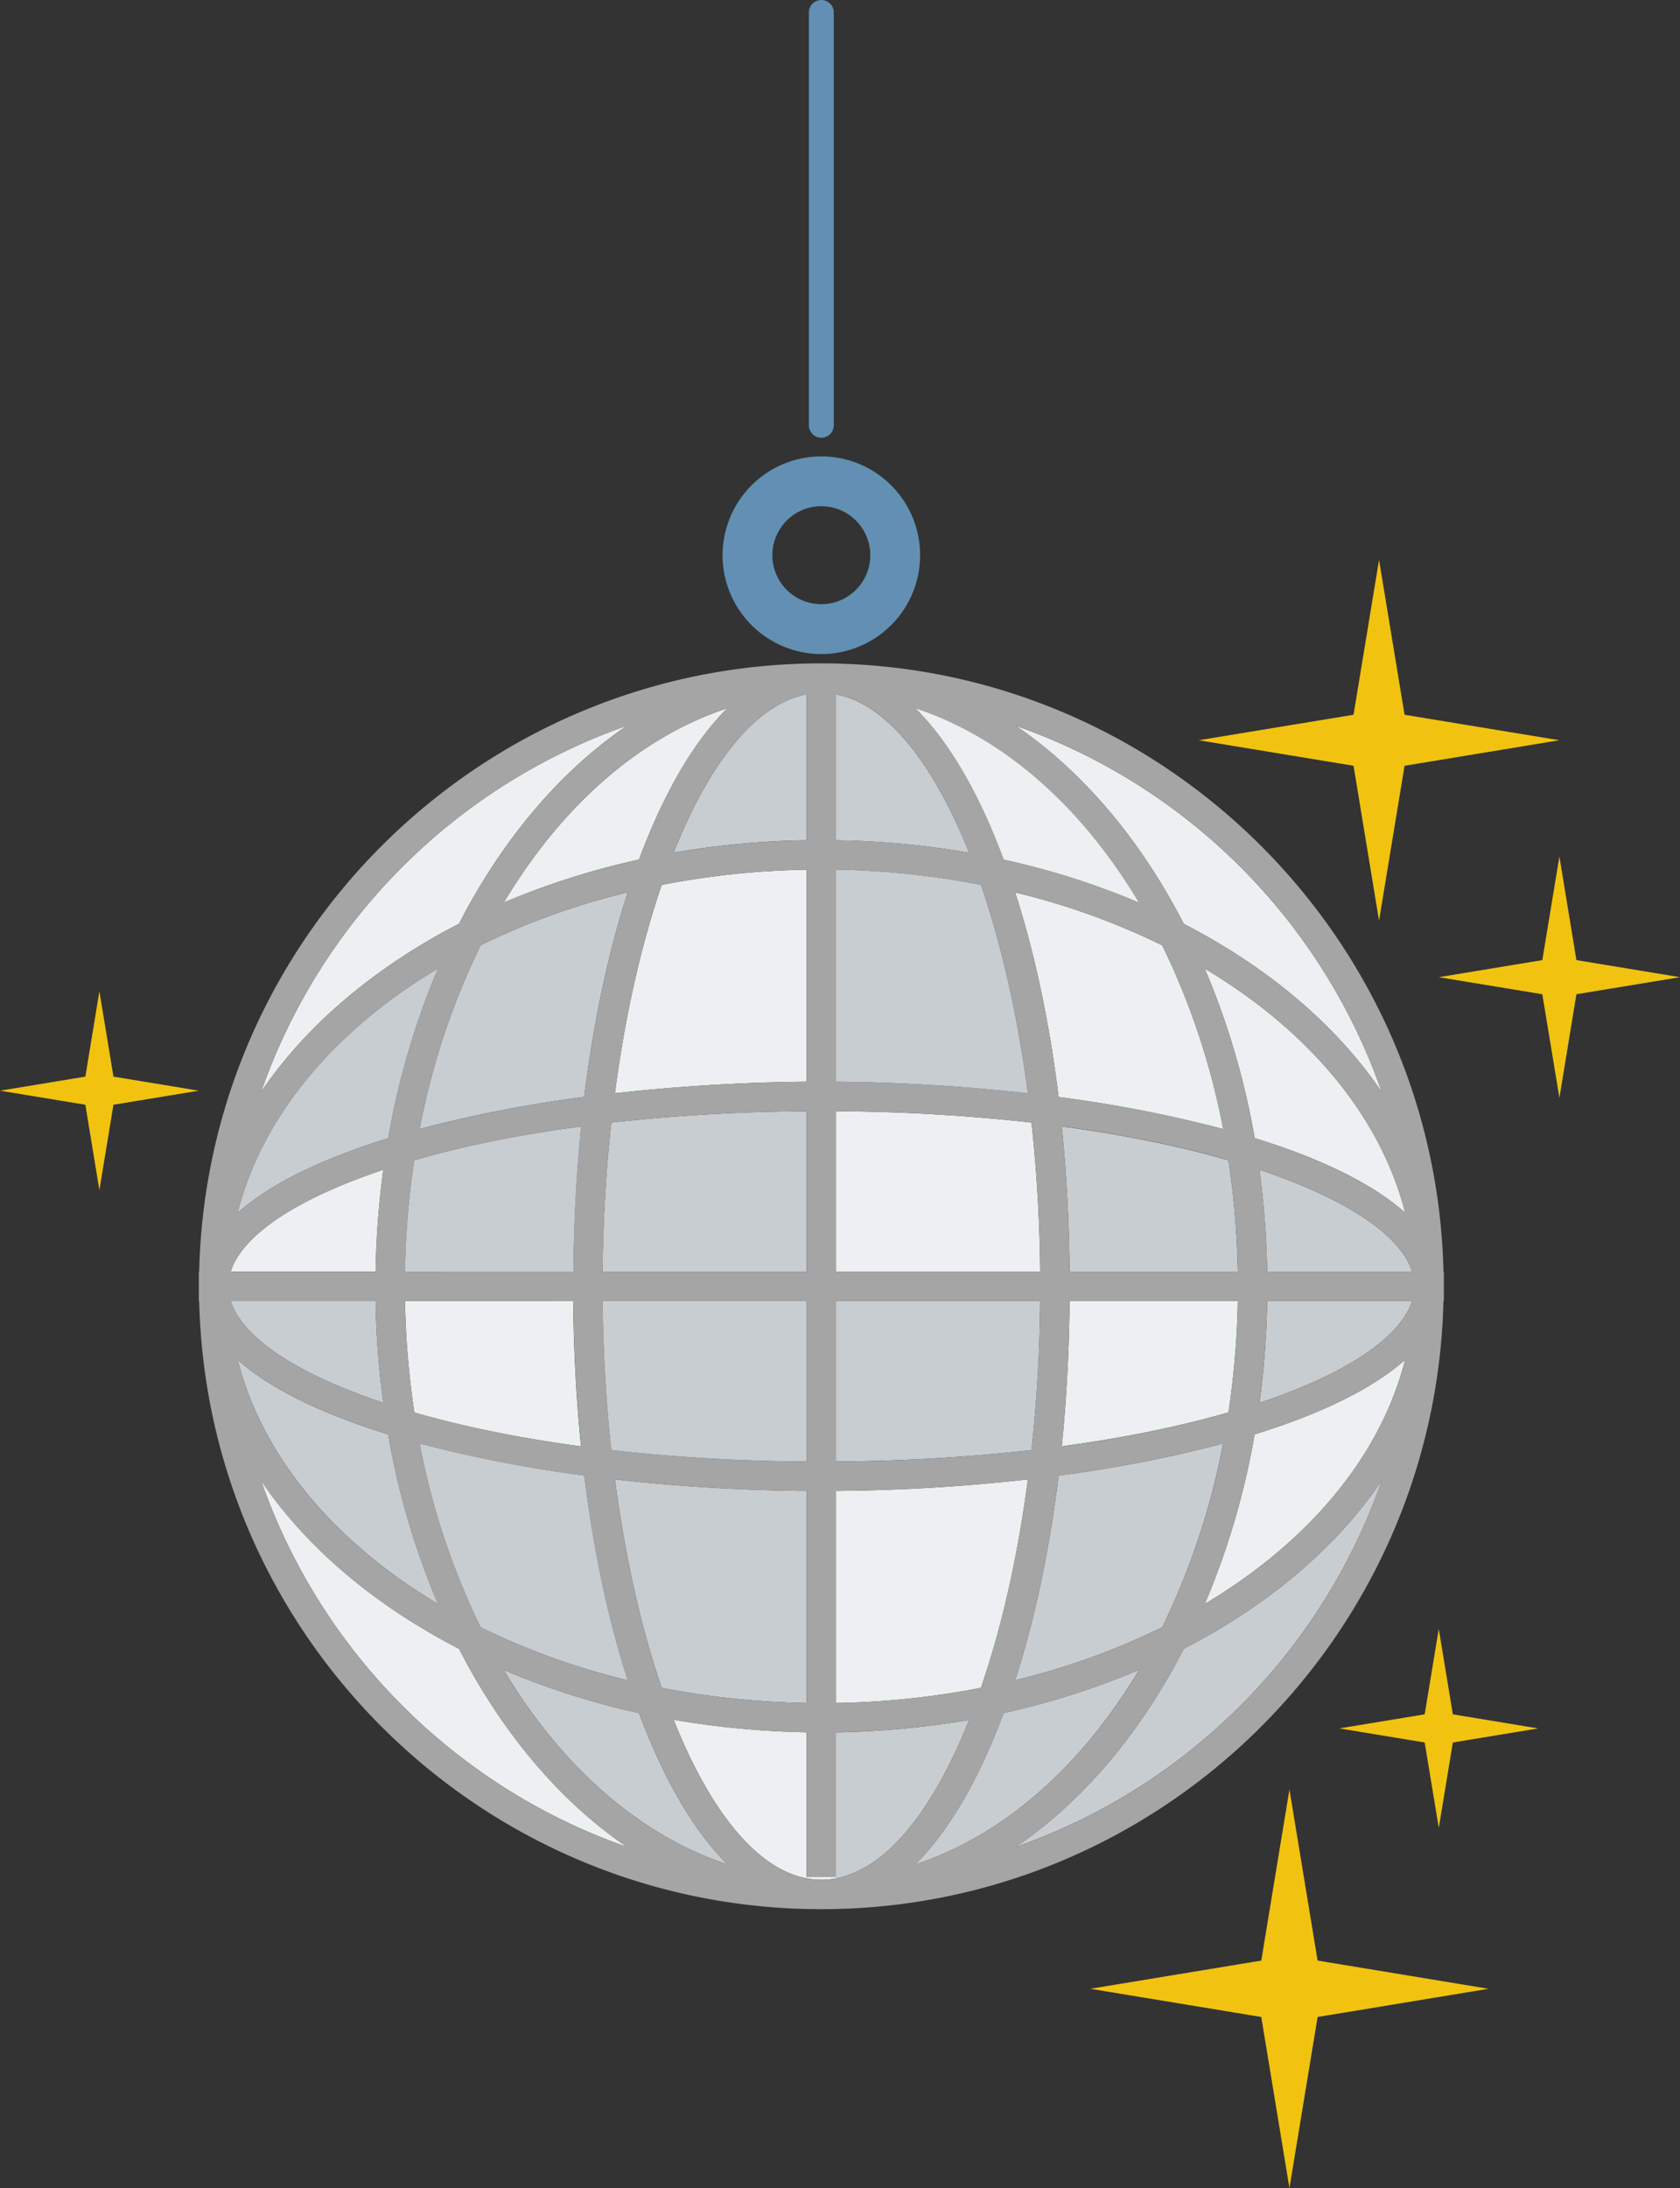 <svg xmlns="http://www.w3.org/2000/svg" width="829.73" height="1080" viewBox="0 0 829.73 1080"><rect x="0" y="0" width="829.73" height="1080" fill="#333333" stroke="none"/><g id="Слой_2" data-name="Слой 2"><g id="Disco_83136336"><g id="Disco_83136336-2" data-name="Disco_83136336"><path d="M315.61 845.57c12 32.29 26.82 57.92 43.6 74.64-43.78-14.43-82.21-48.76-110.38-95.92A382.93 382.93.0 0 0 315.61 845.57z" fill="#c8cdd2"/><path d="M398.38 926.37H412.9l.13.74a38.64 38.64.0 0 1-7.38.74c-27.81.0-53.57-30.26-72.94-79a431.84 431.84.0 0 0 65.67 6.19z" fill="#ecf0f0"/><path d="M478.64 848.9C461 893.23 438.05 922.3 413 927.11l-.13-.74V855.09A432.53 432.53.0 0 0 478.64 848.9z" fill="#c8cdd2"/><path d="M398.38 735.88V840.6a409.32 409.32.0 0 1-71.57-7.51c-10.15-29.53-18.07-64.51-23.11-102.88A904.11 904.11.0 0 0 398.38 735.88z" fill="#c8cdd2"/><path d="M507.65 730.21c-5 38.37-13 73.35-23.18 102.88a407.59 407.59.0 0 1-71.57 7.51V735.88A903.82 903.82.0 0 0 507.65 730.21z" fill="#ecf0f0"/><path d="M604.08 712.51A360.7 360.7.0 0 1 574 803.2a351.07 351.07.0 0 1-72.63 26.13c9.54-29.45 16.85-63.57 21.47-101A647.21 647.21.0 0 0 604.08 712.51z" fill="#c8cdd2"/><path d="M584.64 813.83c41.45-21.33 75.28-49.8 97.78-83A294.57 294.57.0 0 1 501.63 911.68C534.78 889.16 563.31 855.34 584.64 813.83z" fill="#c8cdd2"/><path d="M619.63 708c32-9.9 58-22.26 74.34-36.83-12.17 48-48.08 90.2-98.94 120.53A378.18 378.18.0 0 0 619.63 708z" fill="#ecf0f0"/><path d="M625.84 642.15h71.57c-5.78 18-32.45 36-75.38 50.24A430 430 0 0 0 625.84 642.15z" fill="#c8cdd2"/><path d="M697.41 627.64H625.84A431.79 431.79.0 0 0 622 577.4C665 591.73 691.7 609.68 697.41 627.64z" fill="#c8cdd2"/><path d="M528.26 642.15h83.08a423.43 423.43.0 0 1-4.61 55c-23.62 6.83-51.29 12.55-82.35 16.73C526.72 691 528 667 528.26 642.15z" fill="#ecf0f0"/><path d="M412.9 642.15H513.74c-.24 25.4-1.71 50.06-4.3 73.6a902.06 902.06.0 0 1-96.54 5.6z" fill="#c8cdd2"/><path d="M513.74 627.64H412.9V548.5a910.06 910.06.0 0 1 96.54 5.59C512 577.58 513.5 602.32 513.74 627.64z" fill="#ecf0f0"/><path d="M398.38 548.5v79.14H297.59c.26-25.32 1.73-50.06 4.31-73.55A909.68 909.68.0 0 1 398.38 548.5z" fill="#c8cdd2"/><path d="M283.09 642.15c.25 24.84 1.54 48.83 3.87 71.77-31-4.18-58.72-9.9-82.33-16.73a420 420 0 0 1-4.61-55z" fill="#ecf0f0"/><path d="M226.71 813.83c21.33 41.51 49.86 75.33 83 97.85A294.58 294.58.0 0 1 128.93 730.82C151.43 764 185.26 792.5 226.71 813.83z" fill="#ecf0f0"/><path d="M191.72 708a379.5 379.5.0 0 0 24.59 83.7c-50.85-30.33-86.76-72.57-98.93-120.53C133.72 685.75 159.68 698.11 191.72 708z" fill="#c8cdd2"/><path d="M185.51 642.15a417.32 417.32.0 0 0 3.8 50.24c-42.92-14.26-69.61-32.22-75.39-50.24z" fill="#c8cdd2"/><path d="M189.31 577.4a419 419 0 0 0-3.8 50.24H113.92C119.65 609.68 146.34 591.73 189.31 577.4z" fill="#ecf0f0"/><path d="M310 440.46c-9.52 29.52-16.84 63.58-21.45 101a641.18 641.18.0 0 0-81.29 15.81 357.6 357.6.0 0 1 30.13-90.7A351.32 351.32.0 0 1 310 440.46z" fill="#c8cdd2"/><path d="M398.38 429.26V533.92a926.27 926.27.0 0 0-94.68 5.72c5-38.36 13-73.37 23.11-102.87A411.25 411.25.0 0 1 398.38 429.26z" fill="#ecf0f0"/><path d="M574 466.6a360.37 360.37.0 0 1 30.13 90.7 641.87 641.87.0 0 0-81.29-15.81c-4.62-37.45-11.93-71.51-21.47-101A351.09 351.09.0 0 1 574 466.6z" fill="#ecf0f0"/><path d="M694 598.63c-16.34-14.58-42.3-27-74.34-36.85A379.44 379.44.0 0 0 595 478.1C645.89 508.41 681.8 550.71 694 598.63z" fill="#ecf0f0"/><path d="M682.42 539c-22.5-33.13-56.33-61.66-97.78-83-21.33-41.46-49.86-75.28-83-97.78A294.29 294.29.0 0 1 682.42 539z" fill="#ecf0f0"/><path d="M412.9 342.74c25 4.75 48 33.71 65.74 78.17a421.38 421.38.0 0 0-65.74-6.15z" fill="#c8cdd2"/><path d="M398.38 342.74v72a420.7 420.7.0 0 0-65.67 6.15C350.35 376.45 373.36 347.49 398.38 342.74z" fill="#c8cdd2"/><path d="M359.21 349.58c-16.78 16.72-31.61 42.37-43.6 74.7a376.17 376.17.0 0 0-66.78 21.22C277 398.34 315.43 364 359.21 349.58z" fill="#ecf0f0"/><path d="M309.71 358.18c-33.14 22.5-61.67 56.32-83 97.78-41.45 21.35-75.28 49.88-97.78 83A294.3 294.3.0 0 1 309.71 358.18z" fill="#ecf0f0"/><path d="M524.38 556c31.06 4.17 58.73 9.9 82.35 16.72a423.39 423.39.0 0 1 4.61 55H528.26C528 602.87 526.72 578.83 524.38 556z" fill="#c8cdd2"/><path d="M495.72 424.28A375.39 375.39.0 0 1 562.5 445.5c-28.15-47.16-66.58-81.47-110.37-95.92C468.92 366.3 483.73 392 495.72 424.28zM310 829.33c-9.52-29.45-16.84-63.57-21.45-101a646.5 646.5.0 0 1-81.29-15.81A357.92 357.92.0 0 0 237.4 803.2 351.31 351.31.0 0 0 310 829.33zm403.1-201.69v14.51h-.2C709 808.43 572.78 942.35 405.65 942.35S102.29 808.43 98.37 642.15h-.18V627.64h.18c3.87-166.14 140.2-300.2 307.28-300.2S709.11 461.5 712.91 627.64zm-87.27.0h71.57c-5.71-18-32.45-35.91-75.38-50.24A431.79 431.79.0 0 1 625.84 627.64zm71.57 14.51H625.84A430 430 0 0 1 622 692.39C665 678.13 691.63 660.17 697.41 642.15zm-77.78-80.37c32 9.9 58 22.27 74.34 36.85C681.8 550.71 645.89 508.41 595 478.1A379.44 379.44.0 0 1 619.63 561.78zM694 671.18c-16.34 14.57-42.3 26.93-74.34 36.83a378.18 378.18.0 0 1-24.6 83.7C645.89 761.38 681.8 719.14 694 671.18zM584.64 456c41.45 21.35 75.28 49.88 97.78 83A294.29 294.29.0 0 0 501.63 358.18C534.78 380.68 563.31 414.5 584.64 456zm97.78 274.86c-22.5 33.21-56.33 61.68-97.78 83-21.33 41.51-49.86 75.33-83 97.85A294.57 294.57.0 0 0 682.42 730.82zM528.26 627.64h83.08a423.39 423.39.0 0 0-4.61-55c-23.62-6.82-51.29-12.55-82.35-16.72C526.72 578.83 528 602.87 528.26 627.64zm83.08 14.51H528.26C528 667 526.72 691 524.38 713.92c31.06-4.18 58.73-9.9 82.35-16.73A423.43 423.43.0 0 0 611.34 642.15zm-7.26-84.85A360.37 360.37.0 0 0 574 466.6a351.09 351.09.0 0 0-72.63-26.14c9.54 29.52 16.85 63.58 21.47 101A641.87 641.87.0 0 1 604.08 557.3zM574 803.2a360.7 360.7.0 0 0 30.13-90.69 647.21 647.21.0 0 1-81.29 15.81c-4.62 37.44-11.93 71.56-21.47 101A351.07 351.07.0 0 0 574 803.2zm-121.82 117c43.79-14.43 82.22-48.76 110.37-95.92a377.94 377.94.0 0 1-66.78 21.28C483.73 877.86 468.92 903.49 452.13 920.21zM412.9 627.64H513.74c-.24-25.32-1.71-50.06-4.3-73.55a910.06 910.06.0 0 0-96.54-5.59zm100.84 14.51H412.9v79.2a902.06 902.06.0 0 0 96.54-5.6C512 692.21 513.5 667.55 513.74 642.15zm-6.09-102.51c-5-38.36-13-73.37-23.18-102.87a409.51 409.51.0 0 0-71.57-7.51V533.92A925.92 925.92.0 0 1 507.65 539.64zM484.47 833.09c10.15-29.53 18.14-64.51 23.18-102.88a903.82 903.82.0 0 1-94.75 5.67V840.6A407.59 407.59.0 0 0 484.47 833.09zm-71.44 94c25-4.81 48-33.88 65.61-78.21a432.53 432.53.0 0 1-65.74 6.19v71.28H398.38V855.09a431.84 431.84.0 0 1-65.67-6.19c19.37 48.69 45.13 79 72.94 79A38.64 38.64.0 0 0 413 927.11zm65.61-506.2c-17.71-44.46-40.72-73.42-65.74-78.17v72A421.38 421.38.0 0 1 478.64 420.91zM398.38 840.6V735.88a904.11 904.11.0 0 1-94.68-5.67c5 38.37 13 73.35 23.11 102.88A409.32 409.32.0 0 0 398.38 840.6zm0-119.25v-79.2H297.59c.26 25.4 1.73 50.06 4.31 73.6A901.68 901.68.0 0 0 398.38 721.35zm0-93.71V548.5a909.68 909.68.0 0 0-96.48 5.59c-2.58 23.49-4 48.23-4.31 73.55zm0-93.72V429.26a411.25 411.25.0 0 0-71.57 7.51c-10.15 29.5-18.07 64.51-23.11 102.87A926.27 926.27.0 0 1 398.38 533.92zm0-119.16v-72c-25 4.75-48 33.71-65.67 78.17A420.7 420.7.0 0 1 398.38 414.76zm-82.77 9.52c12-32.33 26.82-58 43.6-74.7C315.43 364 277 398.34 248.83 445.5A376.17 376.17.0 0 1 315.61 424.28zm43.6 495.93c-16.78-16.72-31.61-42.35-43.6-74.64a382.93 382.93.0 0 1-66.78-21.28C277 871.45 315.43 905.78 359.21 920.21zM288.56 541.49C293.17 504 300.49 470 310 440.46A351.32 351.32.0 0 0 237.4 466.6a357.6 357.6.0 0 0-30.13 90.7A641.18 641.18.0 0 1 288.56 541.49zm-5.47 86.15c.25-24.77 1.54-48.81 3.87-71.69-31 4.17-58.72 9.9-82.33 16.72a419.9 419.9.0 0 0-4.61 55zM287 713.92c-2.33-22.94-3.62-46.93-3.87-71.77H2e2a420 420 0 0 0 4.61 55C228.24 704 255.91 709.74 287 713.92zM226.71 456c21.33-41.46 49.86-75.28 83-97.78A294.3 294.3.0 0 0 128.93 539C151.43 505.84 185.26 477.31 226.71 456zm83 455.72c-33.14-22.52-61.67-56.34-83-97.85-41.45-21.33-75.28-49.8-97.78-83A294.58 294.58.0 0 0 309.71 911.68zm-118-349.9a380 380 0 0 1 24.59-83.68c-50.85 30.31-86.76 72.61-98.93 120.53C133.72 584.05 159.68 571.68 191.72 561.78zm24.59 229.93A379.5 379.5.0 0 1 191.72 708c-32-9.9-58-22.26-74.34-36.83C129.55 719.14 165.46 761.38 216.31 791.71zm-30.8-164.07a419 419 0 0 1 3.8-50.24c-43 14.33-69.66 32.28-75.39 50.24zm3.8 64.75a417.32 417.32.0 0 1-3.8-50.24H113.92C119.7 660.17 146.39 678.13 189.31 692.39z" fill="#a5a5a5"/><path d="M562.5 824.29c-28.15 47.16-66.58 81.49-110.37 95.92 16.79-16.72 31.6-42.35 43.59-74.64A377.94 377.94.0 0 0 562.5 824.29z" fill="#c8cdd2"/><path d="M562.5 445.5a375.39 375.39.0 0 0-66.78-21.22c-12-32.33-26.8-58-43.59-74.7C495.92 364 534.35 398.34 562.5 445.5z" fill="#ecf0f0"/><path d="M484.47 436.77c10.15 29.5 18.14 64.51 23.18 102.87a925.92 925.92.0 0 0-94.75-5.72V429.26A409.51 409.51.0 0 1 484.47 436.77z" fill="#c8cdd2"/><path d="M405.65 225.27a48.78 48.78.0 1 1-48.78 48.78A48.83 48.83.0 0 1 405.65 225.27zm24.17 48.78a24.18 24.18.0 1 0-24.17 24.17A24.18 24.18.0 0 0 429.82 274.05z" fill="#6290b2"/><path d="M411.79 6.16V209.9a6.15 6.15.0 1 1-12.3.0V6.16a6.15 6.15.0 1 1 12.3.0z" fill="#6290b2"/><path d="M398.38 642.15v79.2a901.68 901.68.0 0 1-96.48-5.6c-2.58-23.54-4-48.2-4.31-73.6z" fill="#c8cdd2"/><path d="M288.56 728.32c4.61 37.44 11.93 71.56 21.45 101A351.31 351.31.0 0 1 237.4 803.2a357.92 357.92.0 0 1-30.13-90.69A646.5 646.5.0 0 0 288.56 728.32z" fill="#c8cdd2"/><path d="M287 556c-2.33 22.88-3.62 46.92-3.87 71.69H2e2a419.9 419.9.0 0 1 4.61-55C228.24 565.85 255.91 560.12 287 556z" fill="#c8cdd2"/><path d="M117.38 598.63c12.17-47.92 48.08-90.22 98.93-120.53a380 380 0 0 0-24.59 83.68C159.68 571.68 133.72 584.05 117.38 598.63z" fill="#c8cdd2"/><path d="M829.73 482.33 778.57 490.75 770.17 541.91 761.73 490.75 710.59 482.33 761.73 473.9 770.17 422.77 778.57 473.9 829.73 482.33z" fill="#f1c30f"/><path d="M770.15 365.38 693.69 377.98 681.09 454.45 668.5 377.98 592.02 365.38 668.5 352.8 681.09 276.34 693.69 352.8 770.15 365.38z" fill="#f1c30f"/><path d="M759.67 853.13 717.54 860.08 710.59 902.22 703.64 860.08 661.48 853.13 703.64 846.18 710.59 804.02 717.54 846.18 759.67 853.13z" fill="#f1c30f"/><path d="M735.19 981.65 650.75 995.56 636.84 1080 622.93 995.56 538.49 981.65 622.93 967.73 636.84 883.29 650.75 967.73 735.19 981.65z" fill="#f1c30f"/><path d="M98.19 538.36 56.03 545.29 49.09 587.45 42.16 545.29.0 538.36 42.16 531.41 49.09 489.28 56.03 531.41 98.19 538.36z" fill="#f1c30f"/></g></g></g></svg>